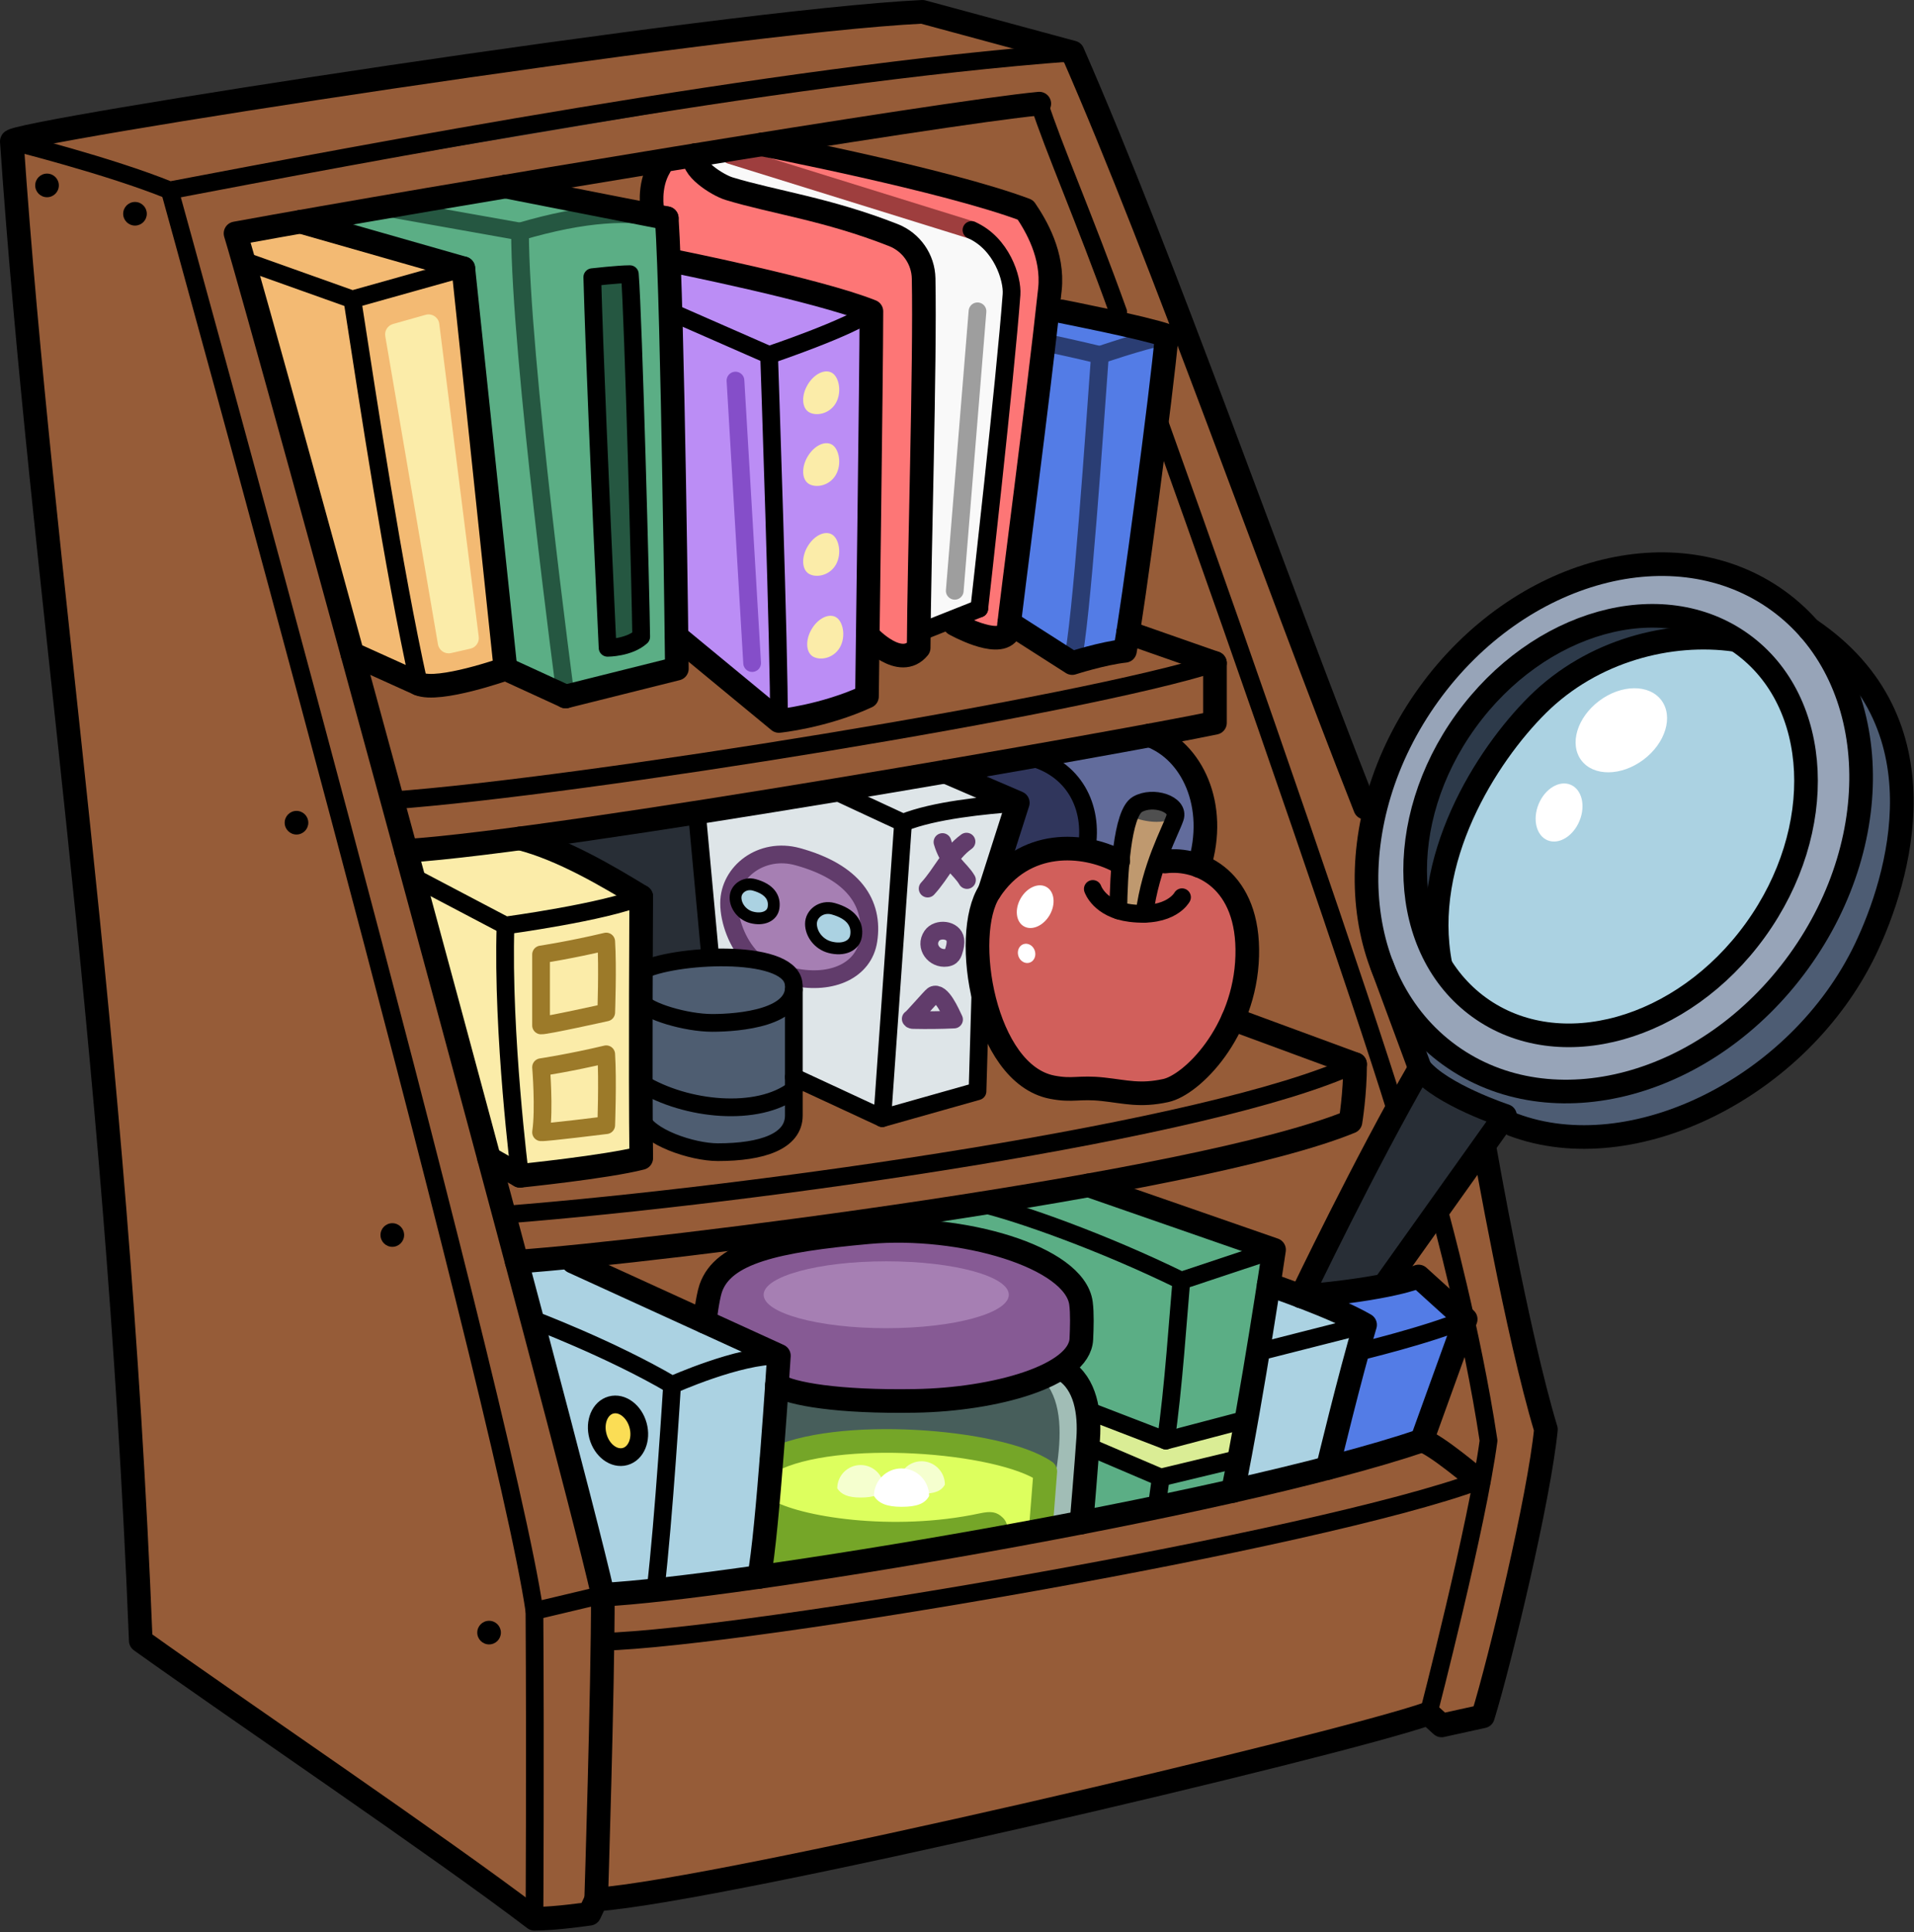 <svg width="324" height="327" viewBox="0 0 324 327" fill="none" xmlns="http://www.w3.org/2000/svg">
<rect x="0" y="0" width="324" height="327" fill="#333333" stroke="none"/>
<g clip-path="url(#clip0_2212_16058)">
<path d="M2 23.94L28.03 31.94L67.42 174.53L90.47 272.65V324.74L23.84 277.68L2 23.94Z" fill="#965C38"/>
<path d="M5.25 23.01L85.57 10.51L157.96 2L177.02 8.88L90.47 20.99L28.03 31.94L5.25 23.01Z" fill="#965C38"/>
<path d="M90.47 324.74L99.79 323.89L102.05 269.9L39.87 39.5L112.87 26.25L175.93 17.54L190.12 54.89L197.49 56.79L195.93 73L220.21 139.71L235.67 185.96L240.36 179.42L231.56 156.74L231.46 137.55L226.53 124.98L186.85 22.81L179.89 8.88L146.37 13.17L29.58 32.79L90.47 272.65V324.74Z" fill="#965C38"/>
<path d="M102.05 269.9L179.42 257.67L240.36 244.4L246.9 249.07L250.32 253.45L240.36 291L100.65 322.08L102.05 279.28V269.9Z" fill="#965C38"/>
<path d="M243.98 205.21L251.51 195.36L261.7 241.92L251.04 290.48L244.04 292.02L242.09 288.95L251.9 244.4L243.98 205.21Z" fill="#965C38"/>
<path d="M61.04 110.37L71.7 115.74L86.2 113.49L95.75 117.87L115.11 112.62L114.51 107.33L131.42 121.66L146.77 117L147.51 109.24L154.36 112.22L155.53 110.58L156.4 106.72L162.58 105.41L168.69 108.18L171.24 106.69L182.14 112.05L190.52 109.64L192.33 107.07L205.06 112.42V123.42L69.93 145.02L61.04 110.37Z" fill="#965C38"/>
<path d="M83.84 197.52L88.78 199.8L108.55 195.64L109.25 191.26L121.46 194.37L134.38 192.46L134.97 188.93V182.49L150.19 187.41L165.16 184.2L166.64 174.95L176.61 183.59L195.65 185.04L205.54 177.96L208.36 173.26L229.89 181.31L228.62 190.34L171.88 202.74L88.43 213.47L83.84 197.52Z" fill="#965C38"/>
<path d="M99.65 213.47L117.58 223.27L126.68 210.21L99.65 213.47Z" fill="#965C38"/>
<path d="M246.1 228.83L241.82 244.28L249.95 250.76L251.98 240.22L248.75 228.83H246.1Z" fill="#965C38"/>
<path d="M236.3 214.79L246.9 220.55L243.98 207.14L236.3 214.79Z" fill="#965C38"/>
<path d="M188.31 201.21L214.77 211.82V217.41L220.86 218.2L236.3 188.02L197.49 74.91L195.16 76.69L192.33 107.07L205.06 112.42V123.42L194.65 125.09L202.85 132.18L204.05 145.08V147.99L209.41 152.55L209.91 172.08L226.68 180.11L229.89 181.31L228.62 190.34L188.31 201.21Z" fill="#965C38"/>
<path d="M134.97 25.07L173.67 36.23L178.95 51.61L189.3 54.7L175.93 17.54L137.91 22.79L134.97 25.07Z" fill="#965C38"/>
<path d="M87.6 30.84L109.86 36.12L111.65 27.8L87.6 30.84Z" fill="#965C38"/>
<path d="M41.21 44.48L39.87 39.5L53.39 37.53L78.53 46.4L86.2 113.49L71.7 115.74L61.04 110.37L41.21 44.48Z" fill="#F3BA73"/>
<path d="M56.31 37.53L86.2 31.69L112.87 36.93L115.11 112.62L94.57 117.87L84.55 113.2L77.06 45.07L56.31 37.53Z" fill="#5BAE85"/>
<path d="M114.58 44.3L147.51 52.69V118.34L131.42 121.66L114.51 107.33L114.58 44.3Z" fill="#BB8DF5"/>
<path d="M110.97 34.25L112.87 26.25L134.97 25.07L173.67 36.23L178.29 49.69L170.85 107.83L166.17 108.82L161.09 104.86L156.4 106.72L155.53 110.58L149.2 110.96L147.51 109.24V52.69L114.58 44.3L111.65 36.69L110.97 34.25Z" fill="#FD7676"/>
<path d="M178.95 51.61L197.49 56.79L190.52 109.64L182.14 112.05L171.24 106.69L178.95 51.61Z" fill="#537CE6"/>
<path d="M121.72 26.25L164.45 38.93L171.24 48.22L165.39 102.44L156.4 106.72L155.53 45.59L152.59 40.88L130.19 35.08L120.97 29.78L118.33 26.25H121.72Z" fill="#F9F9F9"/>
<path d="M152.87 207.14L180.19 216.04L184.12 222.72L181.47 229.93L180.83 232.94L184.99 240.22L197.64 244.4L211 240.22L216.12 211.52L186.47 200.61L152.87 207.14Z" fill="#5BAE85"/>
<path d="M186.07 245.6L195.93 249.82L210.19 247.41L208.75 252.11L182.99 257.67L184.12 245.6H186.07Z" fill="#5BAE85"/>
<path d="M184.99 240.22L184.12 245.6L195.93 249.82L208.69 246.62L210.19 241.29L196.59 243.52L184.99 240.22Z" fill="#DAED95"/>
<path d="M69.93 145.02L90.47 141.9L107.23 152.55L108.55 195.64L87.05 199L83.84 197.52L69.93 145.02Z" fill="#FBECA9"/>
<path d="M108.55 164.33L117.16 161.54L131.85 162.94L134.38 166.81L134.97 188.93L131.85 192.96L119.29 194.82L110.95 191.87L107.7 189.78V165.49L108.55 164.33Z" fill="#4E5D71"/>
<path d="M93.79 141.9L116.73 138.32L120.19 161.54L108.55 164.33L107.7 150.67L91.59 142.61L93.79 141.9Z" fill="#282E36"/>
<path d="M116.73 138.32L142.43 133.78L162.58 130.6L172.29 137.55L165.47 155.89L165.16 184.2L149.24 189.6L134.97 182.49L134.38 166.81L131.85 162.94L120.19 161.54L116.73 138.32Z" fill="#DEE5E8"/>
<path d="M176.2 127.96L167.6 129.3L164.23 131.78L172.29 137.56L168.88 148.18L177.82 144.42L183.38 144.02L184.04 144.21C185.39 137.2 181.38 131.79 176.2 127.96Z" fill="#30365C"/>
<path d="M204.05 145.92L202.85 132.18L194.64 125.09L176.19 127.96C181.37 131.79 185.38 137.21 184.02 144.21L189.29 145.74L193.07 135.88L197.48 136.71L198.31 138.69L196.54 145.04L204.05 145.92Z" fill="#626C9C"/>
<path d="M189.3 145.73L189.33 152.55L192.55 154.63L194.65 154.6L196.55 145.02L204.05 145.08L209.41 152.55V160.51L208.71 170.45L198.99 185.04L188.31 185.36L183.13 184.23L176.61 183.59L168.8 175.38L165.38 163.37L167.33 150.88L177.81 144.41L189.3 145.73Z" fill="#D15F5B"/>
<path d="M96.26 212.46L130.57 229.48L128.5 266.9L102.05 269.9L88.43 213.47L96.26 212.46Z" fill="#ABD2E2"/>
<path d="M119.44 222.5L122.8 214.34L135.51 210.21L152.31 209.02L170.8 210.21L177.72 215.23L184 220.55L181.47 229.93L177.72 233.82L156.86 237.11L142.43 237.92L132.59 234.92L130.57 229.48L119.44 222.5Z" fill="#865A94"/>
<path d="M100.26 47.85L106.69 47.38L108.47 107.83L103.27 109.4L100.26 47.85Z" fill="#255741"/>
<path d="M132.59 234.92L150.19 237.49L171.28 234.92L179.61 231.86L183.13 235.48L182.99 257.67L177.21 258.8L177.72 249.82L168.83 245.33L150.19 243.89L138.05 245.33L131.42 248.46L132.59 234.92Z" fill="#A1BDB6"/>
<path d="M131.52 247.23L150.19 243.89L177.79 249.07L177.21 258.8L128.5 266.9L131.52 247.23Z" fill="#DDFF5E"/>
<path opacity="0.7" d="M159.95 251.26C159.35 252.37 158.18 252.81 156 252.81C153.82 252.81 152.71 252.27 152.05 251.26C152.05 249.08 153.82 247.31 156 247.31C158.18 247.31 159.95 249.08 159.95 251.26Z" fill="white"/>
<path opacity="0.7" d="M149.63 251.9C149.03 253.01 147.86 253.45 145.68 253.45C143.5 253.45 142.39 252.91 141.73 251.9C141.73 249.72 143.5 247.95 145.68 247.95C147.86 247.94 149.63 249.71 149.63 251.9Z" fill="white"/>
<path d="M130.44 253.73C135.16 256.68 151.15 259.29 165.84 256.13C167.76 255.72 168.71 255.85 169.75 256.86C170.73 257.81 170.56 259.08 170.56 259.08L128.69 265.69L130.44 253.73Z" fill="#75A628"/>
<path d="M157.28 253.19C156.57 254.5 155.19 255.02 152.61 255.02C150.03 255.02 148.72 254.39 147.94 253.19C147.94 250.61 150.03 248.52 152.61 248.52C155.19 248.52 157.28 250.61 157.28 253.19Z" fill="white"/>
<path d="M150.02 224.79C161.479 224.79 170.77 222.256 170.77 219.13C170.77 216.004 161.479 213.47 150.02 213.47C138.56 213.47 129.27 216.004 129.27 219.13C129.27 222.256 138.56 224.79 150.02 224.79Z" fill="#A67FB3"/>
<path d="M147 159.2C146.19 164.41 140.42 166.97 133.4 165.13C127.44 163.57 123.42 158.14 123.42 152.86C123.42 147.58 128.88 143.29 135.04 144.99C144.51 147.6 147.98 152.86 147 159.2Z" fill="#A67FB3"/>
<path d="M144.91 158.4C144.65 160.09 142.78 160.91 140.51 160.32C138.58 159.82 137.28 158.06 137.28 156.35C137.28 154.64 139.05 153.25 141.04 153.8C144.1 154.65 145.23 156.35 144.91 158.4Z" fill="#ABD2E2"/>
<path d="M130.94 153.64C130.72 155.06 129.14 155.76 127.23 155.26C125.61 154.84 124.51 153.35 124.51 151.91C124.51 150.47 126 149.3 127.68 149.76C130.26 150.47 131.21 151.91 130.94 153.64Z" fill="#ABD2E2"/>
<path d="M177.687 154.864C178.747 153.028 178.51 150.905 177.156 150.124C175.802 149.342 173.846 150.198 172.785 152.034C171.725 153.871 171.962 155.993 173.316 156.775C174.67 157.556 176.626 156.701 177.687 154.864Z" fill="white"/>
<path d="M174.293 162.923C175.06 162.673 175.452 161.768 175.169 160.901C174.886 160.035 174.035 159.536 173.269 159.786C172.502 160.036 172.11 160.942 172.393 161.808C172.676 162.674 173.527 163.173 174.293 162.923Z" fill="white"/>
<path d="M105.809 246.512C107.684 245.999 108.67 243.632 108.012 241.224C107.354 238.816 105.3 237.279 103.425 237.792C101.549 238.305 100.563 240.672 101.221 243.08C101.879 245.488 103.933 247.025 105.809 246.512Z" fill="#FBDD55"/>
<path d="M176.94 233.92C179.84 237.49 179.66 243.18 178.85 248.52C177.14 247.9 156.53 243.99 156.53 243.99L138.52 245.61L131.52 247.65L132.67 234.45L146.69 236.49L168.48 235.68L176.94 233.92Z" fill="#475E5B"/>
<path d="M66.52 54.84L72.05 53.28C73.12 52.98 74.22 53.7 74.36 54.81L81.04 107.77C81.16 108.7 80.55 109.57 79.64 109.78L76.35 110.53C75.33 110.76 74.32 110.09 74.14 109.06L65.22 56.9C65.06 55.98 65.63 55.09 66.52 54.84Z" fill="#FBECA9"/>
<path d="M141.49 68.22C140.42 70.07 138.18 70.47 136.96 69.77C135.74 69.07 135.62 67 136.69 65.16C137.76 63.31 139.6 62.39 140.82 63.09C142.04 63.79 142.55 66.38 141.49 68.22Z" fill="#FBECA9"/>
<path d="M141.49 80.37C140.42 82.22 138.18 82.62 136.96 81.92C135.74 81.22 135.62 79.15 136.69 77.31C137.76 75.46 139.6 74.54 140.82 75.24C142.03 75.94 142.55 78.53 141.49 80.37Z" fill="#FBECA9"/>
<path d="M141.49 95.58C140.42 97.43 138.18 97.83 136.96 97.13C135.74 96.43 135.62 94.36 136.69 92.52C137.76 90.67 139.6 89.75 140.82 90.45C142.03 91.14 142.55 93.73 141.49 95.58Z" fill="#FBECA9"/>
<path d="M142.17 109.58C141.1 111.43 138.86 111.83 137.64 111.13C136.42 110.43 136.3 108.36 137.37 106.52C138.44 104.67 140.28 103.75 141.5 104.45C142.72 105.14 143.24 107.73 142.17 109.58Z" fill="#FBECA9"/>
<path d="M124.5 64.41L127.32 112.22" stroke="#854EC9" stroke-width="3" stroke-miterlimit="10" stroke-linecap="round" stroke-linejoin="round"/>
<path opacity="0.14" d="M193.08 135.87L196.36 135.5L199.35 137.55L193.73 154.65L189.3 154.08L190.56 140.1L193.08 135.87Z" fill="white"/>
<path d="M191.18 138.07C191.18 138.07 195 139.9 198.31 138.67L192.54 154.63L190.12 154.18L189.89 144L191.18 138.07Z" fill="#BF996F"/>
<path d="M216.12 218.2L230.33 224.79L225.25 247.8L208.75 252.11L216.12 218.2Z" fill="#ABD2E2"/>
<path d="M223.93 219.89L240.9 216.74L247.8 224.11L240.36 244.4L225.25 247.8L230.33 224.79L223.93 219.89Z" fill="#537CE6"/>
<path d="M220.86 218.2L238.94 181.78L253.95 188.55L234.86 217.86L222.02 219.41L220.86 218.2Z" fill="#282E36"/>
<path d="M241.6 117.86L248.97 107.93L264.84 98.93L284.5 95.63L298.43 100L310.8 109.99L313.72 120.84L315.04 132.37L308.63 157.51L297.21 172.09L272.64 184L254.77 183.21L241.6 175.35L232.75 159.81L231.5 145.72L235.79 128.12L241.6 117.86ZM251.89 116.18L244.6 129.3L238.8 142.51L240.35 159.1L249.15 169.52L264.78 175.47L282.24 172.08L297.22 158.91L305.35 137.56L303.94 121.46L295.82 109.66L277.77 103L259.13 109.97L251.89 116.18Z" fill="#97A4B8"/>
<path d="M243.12 162.13L244.1 148.18L252.2 129.29L265.04 115.27L280.54 109.17L295.82 109.64L281.14 104.24L261.7 109.64L246.9 123.8L241.6 139.71L239.96 152.55L243.12 162.13Z" fill="#2D3A4A"/>
<path d="M241.6 175.35L254.78 183.21L266.66 185.36L283.61 180.35L299.23 169.52L311.09 150.88L314.88 135.51V114.3L321.94 128.12L320.11 148.93L311.28 168.32L294.84 184L276.83 191.51L264.4 192.43L257.19 190.72L249.91 188.02L240.36 179.42L239.14 176.3L241.6 175.35Z" fill="#4D5C73"/>
<path d="M268.46 113.11L276.66 109.64L291.15 107.93L300.54 113.11L305.82 131.8L302.05 150.45L289.03 166.81L275.89 174.53H259.42L249.15 169.52L243.12 162.13L244.89 146.35L252.2 129.29L265.04 115.27L268.46 113.11Z" fill="#ABD2E2"/>
<path d="M278.189 128.584C281.935 125.783 283.302 121.278 281.241 118.522C279.18 115.767 274.473 115.805 270.727 118.606C266.981 121.408 265.615 125.912 267.675 128.668C269.736 131.423 274.443 131.386 278.189 128.584Z" fill="white"/>
<path d="M267.372 138.941C268.447 136.343 267.771 133.597 265.862 132.808C263.954 132.018 261.535 133.483 260.46 136.081C259.385 138.678 260.061 141.424 261.969 142.214C263.878 143.004 266.297 141.538 267.372 138.941Z" fill="white"/>
<path d="M176.721 57.94C176.721 57.94 182.421 59.15 186.201 60.08C185.351 71.61 183.071 105.71 181.511 112.22" stroke="#2A3D73" stroke-width="3" stroke-miterlimit="10" stroke-linecap="round" stroke-linejoin="round"/>
<path d="M66.41 135.46C98.57 133.12 183.65 119.38 205.68 112.23" stroke="black" stroke-width="3" stroke-miterlimit="10" stroke-linecap="round" stroke-linejoin="round"/>
<path d="M186.19 60.08C186.19 60.08 192.61 57.84 197.48 56.79" stroke="#2A3D73" stroke-width="3" stroke-miterlimit="10" stroke-linecap="round" stroke-linejoin="round"/>
<path d="M123.65 26.25L164.45 38.93" stroke="#9E3E3E" stroke-width="3" stroke-miterlimit="10" stroke-linecap="round" stroke-linejoin="round"/>
<path d="M251.34 194.44C251.34 194.44 256.8 225.73 261.69 241.92C260.54 253.5 253.98 280.88 251.03 290.48L244.03 292.02L241.81 290.01C226.56 295.37 122.37 319.94 100.92 321.49L99.79 323.89C99.79 323.89 94.14 324.74 90.47 324.74C74.66 312.69 39.86 289.16 23.83 277.68C19.7 174.15 7.12 98.54 2 23.94C1.16 22.5 122.49 3.63 156.14 2L181.58 8.88C197.08 44.3 215.27 96.6 231.09 136.69" stroke="black" stroke-width="4" stroke-miterlimit="10" stroke-linecap="round" stroke-linejoin="round"/>
<path d="M88.03 39.19L64.94 35.08" stroke="#255741" stroke-width="3" stroke-miterlimit="10" stroke-linecap="round" stroke-linejoin="round"/>
<path d="M2 23.94C2 23.94 18.56 28.08 28.73 32.22C60.01 26.28 131.38 12.59 181.58 8.88" stroke="black" stroke-width="3" stroke-miterlimit="10" stroke-linecap="round" stroke-linejoin="round"/>
<path d="M85.351 205.59C128.311 202.2 205.111 191.4 229.391 180.11" stroke="black" stroke-width="3" stroke-miterlimit="10" stroke-linecap="round" stroke-linejoin="round"/>
<path d="M28.73 32.22C28.73 32.22 85.091 235.78 90.471 272.65C90.63 298.27 90.471 324.74 90.471 324.74" stroke="black" stroke-width="3" stroke-miterlimit="10" stroke-linecap="round" stroke-linejoin="round"/>
<path d="M102.051 277.87C126.621 277.16 223.171 260.65 250.321 250.62" stroke="black" stroke-width="3" stroke-miterlimit="10" stroke-linecap="round" stroke-linejoin="round"/>
<path d="M195.931 70.57C212.191 115.82 230.751 169.96 236.301 188.01" stroke="black" stroke-width="3" stroke-miterlimit="10" stroke-linecap="round" stroke-linejoin="round"/>
<path d="M175.931 17.54C178.301 24.94 183.511 36.75 189.291 52.83" stroke="black" stroke-width="3" stroke-miterlimit="10" stroke-linecap="round" stroke-linejoin="round"/>
<path d="M100.92 321.49C100.92 321.49 102.05 286.08 102.05 269.89C96.03 243.17 45.14 56.82 39.87 39.5C72.4 33.54 159.75 19.05 175.93 17.54" stroke="black" stroke-width="4" stroke-miterlimit="10" stroke-linecap="round" stroke-linejoin="round"/>
<path d="M130.57 247.22C141.25 241.58 169.18 243.67 176.95 249.04L176.18 258.8" stroke="#75A628" stroke-width="4" stroke-miterlimit="10" stroke-linecap="round" stroke-linejoin="round"/>
<path d="M205.67 112.22V122.33C190.71 125.49 95.27 142.29 68.731 144.01" stroke="black" stroke-width="4" stroke-miterlimit="10" stroke-linecap="round" stroke-linejoin="round"/>
<path d="M205.67 112.22L190.96 107.07" stroke="black" stroke-width="4" stroke-miterlimit="10" stroke-linecap="round" stroke-linejoin="round"/>
<path d="M241.82 290.01C241.82 290.01 250.1 258.01 251.98 243.81C249.16 225.07 243.79 205.58 243.79 205.58" stroke="black" stroke-width="3" stroke-miterlimit="10" stroke-linecap="round" stroke-linejoin="round"/>
<path d="M90.471 272.65L102.051 269.9" stroke="black" stroke-width="3" stroke-miterlimit="10" stroke-linecap="round" stroke-linejoin="round"/>
<path d="M240.691 243.81C207.091 255.15 123.421 268.83 102.051 269.89" stroke="black" stroke-width="4" stroke-miterlimit="10" stroke-linecap="round" stroke-linejoin="round"/>
<path d="M250.321 250.62C250.321 250.62 242.731 244.18 240.681 243.81" stroke="black" stroke-width="4" stroke-miterlimit="10" stroke-linecap="round" stroke-linejoin="round"/>
<path d="M304.494 162.736C319.842 141.496 318.267 114.148 300.976 101.652C283.684 89.156 257.223 96.245 241.874 117.485C226.526 138.725 228.101 166.073 245.393 178.568C262.684 191.064 289.145 183.976 304.494 162.736Z" stroke="black" stroke-width="4" stroke-miterlimit="10" stroke-linecap="round" stroke-linejoin="round"/>
<path d="M306.29 106.48C329.72 122.2 321.4 148.93 315.78 160.65C304.53 184.09 276.32 197.95 256.12 190.34" stroke="black" stroke-width="4" stroke-miterlimit="10" stroke-linecap="round" stroke-linejoin="round"/>
<path d="M297.14 157.43C309.419 140.438 308.404 118.736 294.872 108.958C281.34 99.179 260.417 105.027 248.137 122.019C235.858 139.011 236.874 160.712 250.406 170.491C263.937 180.27 284.861 174.422 297.14 157.43Z" stroke="black" stroke-width="4" stroke-miterlimit="10" stroke-linecap="round" stroke-linejoin="round"/>
<path d="M243.83 163.23C240.41 145.61 251.53 127.95 260.29 119.26C269.59 110.04 282.75 106.73 293.72 108.3" stroke="black" stroke-width="4" stroke-miterlimit="10" stroke-linecap="round" stroke-linejoin="round"/>
<path d="M234.43 217.41L254.771 188.84C254.771 188.84 243.931 185.26 240.351 180.79C231.081 196.83 220.271 219.41 220.271 219.41" stroke="black" stroke-width="4" stroke-miterlimit="10" stroke-linecap="round" stroke-linejoin="round"/>
<path d="M233.921 163.37L240.361 180.79" stroke="black" stroke-width="4" stroke-miterlimit="10" stroke-linecap="round" stroke-linejoin="round"/>
<path d="M128.96 24.44C128.96 24.44 160.03 30.44 173.58 35.52C175.36 38.14 178.35 43.16 177.73 48.98C175.68 68.01 171.24 101.39 170.66 107.07C168.78 109.65 161.61 105.62 161.61 105.62" stroke="black" stroke-width="4" stroke-miterlimit="10" stroke-linecap="round" stroke-linejoin="round"/>
<path d="M110.43 35.61C110.43 35.61 109.68 31.57 111.65 28.27" stroke="black" stroke-width="4" stroke-miterlimit="10" stroke-linecap="round" stroke-linejoin="round"/>
<path d="M147.131 107.77C147.131 107.77 152.401 113.45 155.511 109.64C155.591 94.63 156.631 61.46 156.351 47.13C156.291 43.88 154.261 40.98 151.231 39.79C140.011 35.38 131.021 34.24 123.421 31.93C121.441 31.33 116.631 28.27 117.731 26.24" stroke="black" stroke-width="4" stroke-miterlimit="10" stroke-linecap="round" stroke-linejoin="round"/>
<path d="M165.77 103C165.77 103 170.19 63.93 171.23 49.86C171.43 47.15 169.54 41.19 164.45 38.93" stroke="black" stroke-width="3" stroke-miterlimit="10" stroke-linecap="round" stroke-linejoin="round"/>
<path d="M155.53 107.07L165.77 103" stroke="black" stroke-width="3" stroke-miterlimit="10" stroke-linecap="round" stroke-linejoin="round"/>
<path d="M113.58 44.1C113.58 44.1 138.47 49.07 147.51 52.7C147.51 62.72 146.76 117.88 146.76 117.88C139.42 121.27 131.85 122.02 131.85 122.02L114.59 107.78" stroke="black" stroke-width="4" stroke-miterlimit="10" stroke-linecap="round" stroke-linejoin="round"/>
<path d="M95.75 117.87C95.75 117.87 88.03 60.08 88.03 39.19C99.22 35.9 106.59 35.7 112.88 36.93" stroke="#255741" stroke-width="3" stroke-miterlimit="10" stroke-linecap="round" stroke-linejoin="round"/>
<path d="M112.87 36.93C113.91 52.69 114.58 113.17 114.58 113.17L95.74 117.88" stroke="black" stroke-width="4" stroke-miterlimit="10" stroke-linecap="round" stroke-linejoin="round"/>
<path d="M112.87 36.93L85.57 31.57" stroke="black" stroke-width="4" stroke-miterlimit="10" stroke-linecap="round" stroke-linejoin="round"/>
<path d="M78.43 45.4L59.64 50.67L41.21 44.1" stroke="black" stroke-width="3" stroke-miterlimit="10" stroke-linecap="round" stroke-linejoin="round"/>
<path d="M50.881 37.53L78.431 45.4" stroke="black" stroke-width="4" stroke-miterlimit="10" stroke-linecap="round" stroke-linejoin="round"/>
<path d="M70.901 115.74C66.531 95.97 62.431 68.65 59.641 50.67" stroke="black" stroke-width="3" stroke-miterlimit="10" stroke-linecap="round" stroke-linejoin="round"/>
<path d="M78.43 45.4L85.57 113.2C85.57 113.2 74.29 117.19 70.9 115.74" stroke="black" stroke-width="4" stroke-miterlimit="10" stroke-linecap="round" stroke-linejoin="round"/>
<path d="M70.901 115.74L59.641 110.65" stroke="black" stroke-width="4" stroke-miterlimit="10" stroke-linecap="round" stroke-linejoin="round"/>
<path d="M95.75 117.87L85.57 113.2" stroke="black" stroke-width="4" stroke-miterlimit="10" stroke-linecap="round" stroke-linejoin="round"/>
<path d="M113.341 52.69L130.191 60.08C130.191 60.08 143.931 55.47 147.511 52.69" stroke="black" stroke-width="3" stroke-miterlimit="10" stroke-linecap="round" stroke-linejoin="round"/>
<path d="M130.19 60.08C130.19 60.08 131.96 111.42 131.85 122.01" stroke="black" stroke-width="3" stroke-miterlimit="10" stroke-linecap="round" stroke-linejoin="round"/>
<path d="M100.261 46.91C100.261 46.91 104.701 46.4 106.621 46.4C107.211 53.69 108.471 100.89 108.541 107.77C106.471 109.64 102.851 109.64 102.851 109.64C101.451 79.47 100.631 59.89 100.261 46.91Z" stroke="black" stroke-width="3" stroke-miterlimit="10" stroke-linecap="round" stroke-linejoin="round"/>
<path d="M170.851 105.41L181.501 112.22C181.501 112.22 186.621 110.57 190.431 110.15C191.681 103.87 196.781 65.4 197.491 56.79C193.631 55.43 179.701 52.7 179.701 52.7" stroke="black" stroke-width="4" stroke-miterlimit="10" stroke-linecap="round" stroke-linejoin="round"/>
<path d="M189.3 145.73C183.56 142.72 173.42 141.78 167.49 150.88C162.7 158.23 166.5 181.75 178.1 184C181.65 184.69 182.62 183.9 186.76 184.36C190.6 184.78 192.96 185.52 197.34 184.57C201.72 183.63 210.76 174.71 211.13 161.81C211.51 148.92 203.13 145.06 197.2 145.81" stroke="black" stroke-width="4" stroke-miterlimit="10" stroke-linecap="round" stroke-linejoin="round"/>
<path d="M184.99 150.45C184.99 150.45 186.12 153.88 191.34 154.53C198.23 155.38 200.09 151.85 200.09 151.85" stroke="black" stroke-width="3" stroke-miterlimit="10" stroke-linecap="round" stroke-linejoin="round"/>
<path d="M189.301 154.08C189.371 148.06 189.941 137.63 192.551 136.13C195.161 134.62 199.681 136.07 198.901 138.39C198.121 140.71 194.771 146.61 193.731 154.66" stroke="black" stroke-width="3" stroke-miterlimit="10" stroke-linecap="round" stroke-linejoin="round"/>
<path d="M108.55 151.75C103.09 148.42 95.19 143.71 88.03 141.9" stroke="black" stroke-width="4" stroke-miterlimit="10" stroke-linecap="round" stroke-linejoin="round"/>
<path d="M69.931 148.42L85.561 156.64C85.561 156.64 102.331 154.38 108.541 151.75" stroke="black" stroke-width="3" stroke-miterlimit="10" stroke-linecap="round" stroke-linejoin="round"/>
<path d="M88.031 199C88.031 199 84.991 175.09 85.571 156.65" stroke="black" stroke-width="3" stroke-miterlimit="10" stroke-linecap="round" stroke-linejoin="round"/>
<path d="M108.55 151.75C108.55 151.75 108.36 181.11 108.55 195.99C102.71 197.5 88.03 199 88.03 199" stroke="black" stroke-width="4" stroke-miterlimit="10" stroke-linecap="round" stroke-linejoin="round"/>
<path d="M88.03 199L82.79 196.03" stroke="black" stroke-width="4" stroke-miterlimit="10" stroke-linecap="round" stroke-linejoin="round"/>
<path d="M174.33 128.12C181.77 130.01 185.16 136.52 183.94 143.62" stroke="black" stroke-width="3" stroke-miterlimit="10" stroke-linecap="round" stroke-linejoin="round"/>
<path d="M194.65 124.46C201.82 127.09 206.17 136.36 203 146.55" stroke="black" stroke-width="4" stroke-miterlimit="10" stroke-linecap="round" stroke-linejoin="round"/>
<path d="M229.391 180.11C229.391 185.14 228.611 189.85 228.611 189.85C202.631 200.51 110.721 211.9 87.471 213.54" stroke="black" stroke-width="4" stroke-miterlimit="10" stroke-linecap="round" stroke-linejoin="round"/>
<path d="M208.71 172.49L229.39 180.11" stroke="black" stroke-width="4" stroke-miterlimit="10" stroke-linecap="round" stroke-linejoin="round"/>
<path d="M160.051 130.6L172.291 135.87L167.491 150.88" stroke="black" stroke-width="4" stroke-miterlimit="10" stroke-linecap="round" stroke-linejoin="round"/>
<path d="M166.011 166.32L165.471 184.69L149.351 189.24L134.381 182.29" stroke="black" stroke-width="3" stroke-miterlimit="10" stroke-linecap="round" stroke-linejoin="round"/>
<path d="M120.191 161.54L117.971 137.51" stroke="black" stroke-width="3" stroke-miterlimit="10" stroke-linecap="round" stroke-linejoin="round"/>
<path d="M141.12 133.78L152.87 139.24L149.35 189.24" stroke="black" stroke-width="3" stroke-miterlimit="10" stroke-linecap="round" stroke-linejoin="round"/>
<path d="M152.87 139.24C158.09 137.12 166.63 136.3 172.28 135.87" stroke="black" stroke-width="3" stroke-miterlimit="10" stroke-linecap="round" stroke-linejoin="round"/>
<path d="M134.38 167.58C134.38 167.58 134.38 184.41 134.38 188.79C134.38 193.17 129.02 195 121.53 195C117.15 195 109.53 192.42 108.48 189.18" stroke="black" stroke-width="3" stroke-miterlimit="10" stroke-linecap="round" stroke-linejoin="round"/>
<path d="M108.551 183.3C116.171 187.96 128.311 189.09 134.391 184.43" stroke="black" stroke-width="3" stroke-miterlimit="10" stroke-linecap="round" stroke-linejoin="round"/>
<path d="M131.52 234.39C133.87 235.92 141.88 237.32 154.99 237.09C168.38 236.86 182.76 232.89 183.05 226.62C183.14 224.63 183.21 222.31 182.99 220.58C181.96 212.68 162.63 207.13 147 208.54C131.37 209.95 122.41 211.94 120.31 218.05C119.75 219.7 119.29 223.7 119.29 223.7" stroke="black" stroke-width="4" stroke-miterlimit="10" stroke-linecap="round" stroke-linejoin="round"/>
<path d="M180.131 231.86C183.821 234.22 184.491 239.19 184.211 243.42C183.931 247.66 183.081 257.67 183.081 257.67" stroke="black" stroke-width="4" stroke-miterlimit="10" stroke-linecap="round" stroke-linejoin="round"/>
<path d="M97.02 213.54L131.851 229.45C131.851 229.45 129.961 259.46 128.501 266.9" stroke="black" stroke-width="4" stroke-miterlimit="10" stroke-linecap="round" stroke-linejoin="round"/>
<path d="M90.061 223.27C90.061 223.27 103.461 228.32 113.771 234.39C113.771 234.39 125.081 229.31 131.851 229.45" stroke="black" stroke-width="3" stroke-miterlimit="10" stroke-linecap="round" stroke-linejoin="round"/>
<path d="M113.77 234.39C113.77 234.39 112.38 257.15 110.96 269.14" stroke="black" stroke-width="3" stroke-miterlimit="10" stroke-linecap="round" stroke-linejoin="round"/>
<path d="M105.809 246.512C107.684 245.999 108.67 243.632 108.012 241.224C107.354 238.816 105.3 237.279 103.425 237.792C101.549 238.305 100.563 240.672 101.221 243.08C101.879 245.488 103.933 247.025 105.809 246.512Z" stroke="black" stroke-width="3" stroke-miterlimit="10" stroke-linecap="round" stroke-linejoin="round"/>
<path d="M184.271 200.61L215.671 211.52C215.671 211.52 212.021 236.11 208.711 252.34" stroke="black" stroke-width="4" stroke-miterlimit="10" stroke-linecap="round" stroke-linejoin="round"/>
<path d="M214.771 217.41C214.771 217.41 225.721 221.11 231.081 224.22C228.541 232.69 224.751 248.46 224.751 248.46" stroke="black" stroke-width="4" stroke-miterlimit="10" stroke-linecap="round" stroke-linejoin="round"/>
<path d="M212.95 228.83L231.09 224.22" stroke="black" stroke-width="3" stroke-miterlimit="10" stroke-linecap="round" stroke-linejoin="round"/>
<path d="M220.28 219.41C235.42 218.15 240.13 216.04 240.13 216.04C242.95 218.58 248.11 223.27 248.11 223.27L240.69 243.81" stroke="black" stroke-width="4" stroke-miterlimit="10" stroke-linecap="round" stroke-linejoin="round"/>
<path d="M229.771 228.83C229.771 228.83 241.681 225.99 248.101 223.27" stroke="black" stroke-width="3" stroke-miterlimit="10" stroke-linecap="round" stroke-linejoin="round"/>
<path d="M184.271 238.77L197.351 243.81L211.001 240.22" stroke="black" stroke-width="3" stroke-miterlimit="10" stroke-linecap="round" stroke-linejoin="round"/>
<path d="M184.12 244.77L196.5 250.06L209.78 246.87" stroke="black" stroke-width="3" stroke-miterlimit="10" stroke-linecap="round" stroke-linejoin="round"/>
<path d="M196.501 250.06L195.931 254.15" stroke="black" stroke-width="3" stroke-miterlimit="10" stroke-linecap="round" stroke-linejoin="round"/>
<path d="M197.351 243.81C198.621 235.37 199.501 221.96 199.981 216.74L215.681 211.52" stroke="black" stroke-width="3" stroke-miterlimit="10" stroke-linecap="round" stroke-linejoin="round"/>
<path d="M199.97 216.74C186.65 210.21 172.36 205.17 166 203.69" stroke="black" stroke-width="3" stroke-miterlimit="10" stroke-linecap="round" stroke-linejoin="round"/>
<circle cx="7.96" cy="31.38" r="2" fill="black"/>
<circle cx="22.851" cy="36.18" r="2" fill="black"/>
<circle cx="50.19" cy="139.24" r="2" fill="black"/>
<circle cx="66.41" cy="209.02" r="2" fill="black"/>
<circle cx="82.79" cy="276.31" r="2" fill="black"/>
<path d="M134.381 165.36C140.951 166.72 146.231 164.17 147.001 159.2C147.981 152.86 144.511 147.6 135.041 144.99C128.881 143.29 123.421 147.59 123.421 152.86C123.421 155.9 124.841 159.67 127.111 162.04" stroke="#613C6B" stroke-width="3" stroke-miterlimit="10" stroke-linecap="round" stroke-linejoin="round"/>
<path d="M144.91 158.4C144.65 160.09 142.78 160.91 140.51 160.32C138.58 159.82 137.28 158.06 137.28 156.35C137.28 154.64 139.05 153.25 141.04 153.8C144.1 154.65 145.23 156.35 144.91 158.4Z" stroke="black" stroke-width="2" stroke-miterlimit="10" stroke-linecap="round" stroke-linejoin="round"/>
<path d="M130.941 153.64C130.721 155.06 129.141 155.76 127.231 155.26C125.611 154.84 124.511 153.35 124.511 151.91C124.511 150.47 126.001 149.3 127.681 149.76C130.261 150.47 131.211 151.91 130.941 153.64Z" stroke="black" stroke-width="2" stroke-miterlimit="10" stroke-linecap="round" stroke-linejoin="round"/>
<path d="M108.551 164.33C113.721 161.54 133.301 160.37 134.321 166.32C135.331 172.27 125.061 173.12 120.571 173.12C116.081 173.12 109.571 171.14 108.561 169.52" stroke="black" stroke-width="3" stroke-miterlimit="10" stroke-linecap="round" stroke-linejoin="round"/>
<path d="M159.54 142.51C159.93 143.87 160.6 145.15 161.49 146.25C162.22 147.15 163.11 147.94 163.69 148.94" stroke="#613C6B" stroke-width="3" stroke-miterlimit="10" stroke-linecap="round" stroke-linejoin="round"/>
<path d="M163.61 142.44C160.8 144.45 159.38 147.85 157.03 150.39" stroke="#613C6B" stroke-width="3" stroke-miterlimit="10" stroke-linecap="round" stroke-linejoin="round"/>
<path d="M160.21 162.1C160.48 162.06 160.75 161.99 160.96 161.82C161.24 161.6 161.37 161.24 161.47 160.9C161.66 160.3 161.81 159.67 161.72 159.05C161.45 157.26 158.68 157.01 157.74 158.38C156.47 160.21 158.18 162.38 160.21 162.1Z" stroke="#613C6B" stroke-width="3" stroke-miterlimit="10" stroke-linecap="round" stroke-linejoin="round"/>
<path d="M154.171 172.44C154.241 172.6 154.441 172.63 154.621 172.63C156.911 172.68 159.211 172.66 161.501 172.55C160.971 171.46 159.381 167.67 157.971 168.42C157.661 168.58 154.231 172.59 154.171 172.44Z" stroke="#613C6B" stroke-width="3" stroke-miterlimit="10" stroke-linecap="round" stroke-linejoin="round"/>
<path d="M91.591 161.54C91.591 161.54 96.721 160.76 102.621 159.35C102.901 163.73 102.621 171.35 102.621 171.35C102.621 171.35 92.421 173.62 91.591 173.55C91.591 168.41 91.591 161.54 91.591 161.54Z" stroke="#9C7A29" stroke-width="3" stroke-miterlimit="10" stroke-linecap="round" stroke-linejoin="round"/>
<path d="M91.591 180.62C91.591 180.62 96.721 179.84 102.621 178.43C102.901 182.81 102.621 190.43 102.621 190.43C102.621 190.43 92.421 191.7 91.591 191.63C92.171 187.68 91.591 180.62 91.591 180.62Z" stroke="#9C7A29" stroke-width="3" stroke-miterlimit="10" stroke-linecap="round" stroke-linejoin="round"/>
<path d="M165.47 52.69L161.62 99.99" stroke="#9E9E9E" stroke-width="3" stroke-miterlimit="10" stroke-linecap="round" stroke-linejoin="round"/>
</g>
<defs>
<clipPath id="clip0_2212_16058">
<rect width="323.94" height="326.74" fill="white"/>
</clipPath>
</defs>
</svg>
